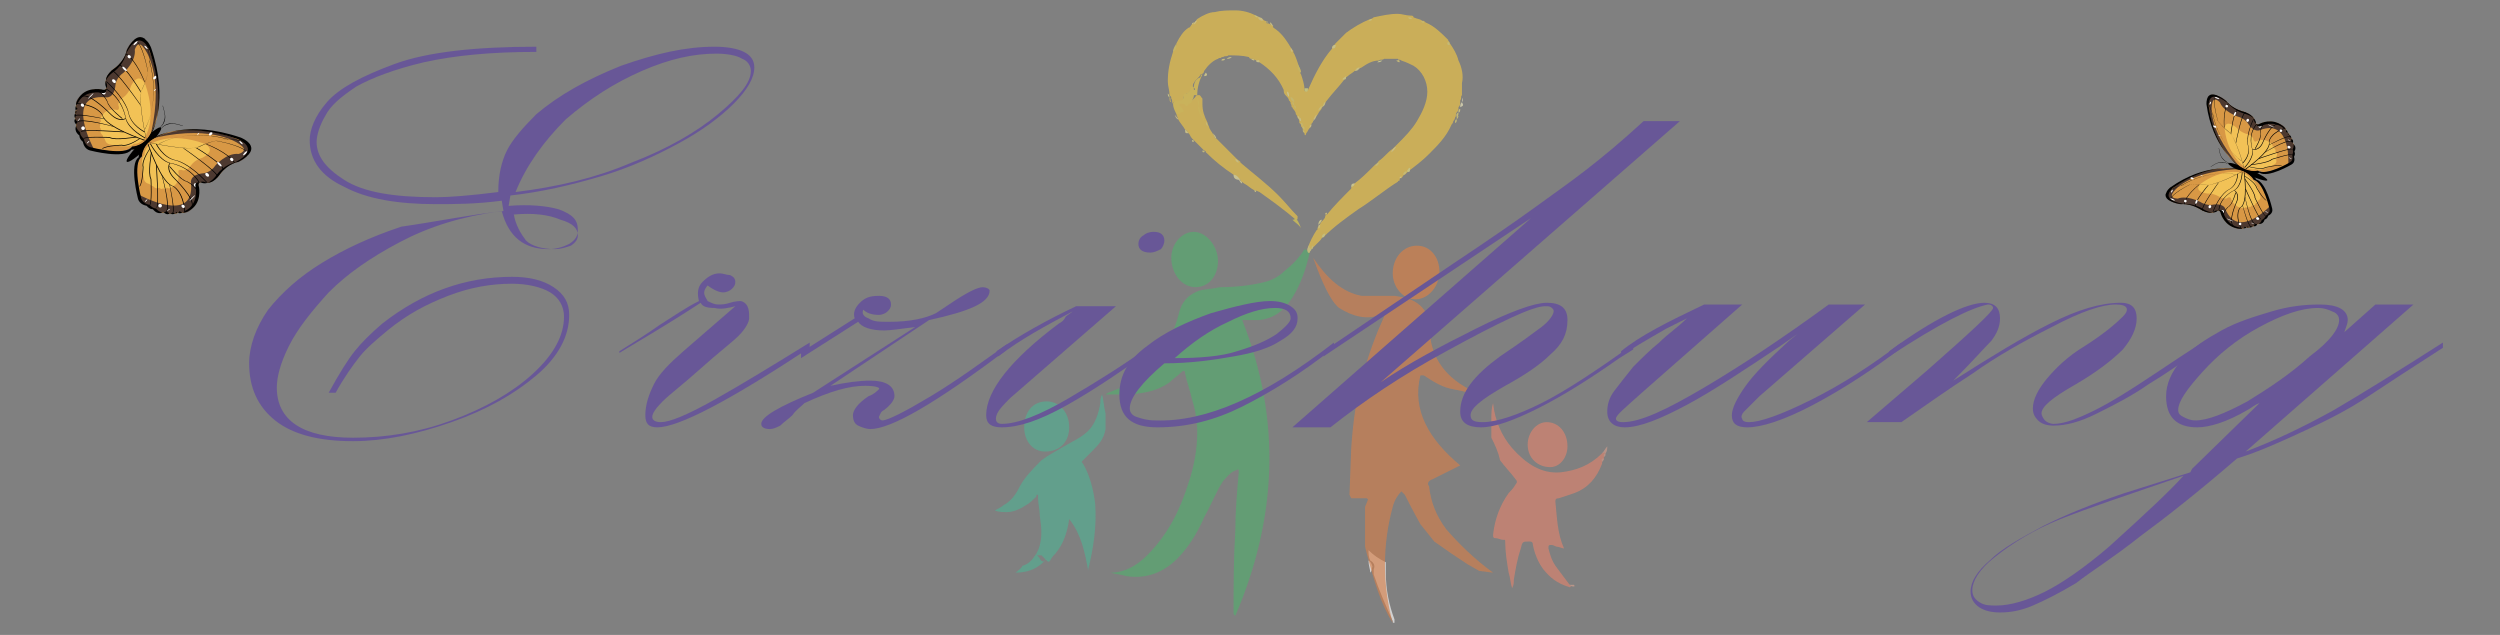 <?xml version="1.0" encoding="utf-8"?>
<!-- Generator: Adobe Illustrator 17.1.0, SVG Export Plug-In . SVG Version: 6.00 Build 0)  -->
<!DOCTYPE svg PUBLIC "-//W3C//DTD SVG 1.1//EN" "http://www.w3.org/Graphics/SVG/1.1/DTD/svg11.dtd">
<svg version="1.1" id="Layer_1" xmlns="http://www.w3.org/2000/svg" xmlns:xlink="http://www.w3.org/1999/xlink" x="0px" y="0px"
	 viewBox="0 0 144.5 36.7" enable-background="new 0 0 144.5 36.7" xml:space="preserve">
<rect x="0" y="0" width="144.5" height="36.7" fill="#808080" stroke="none"/>
<symbol  id="Butterfly_2" viewBox="-39.8 -36.2 79.6 72.1">
	<g>
		<polygon fill="none" points="-39.7,-35.8 39.7,-35.8 39.7,35.8 -39.7,35.8 		"/>
		<g>
			<path d="M0-24.4C1.1-24.4,2-17.9,2-9.8C2-1.7,1.1,4.9,0,4.9c-1.1,0-1.9-6.6-1.9-14.7C-1.9-17.9-1.1-24.4,0-24.4z"/>
			<g>
				<path fill="#D89845" stroke="#000000" stroke-width="0" d="M-1.7-0.9c0,0-3.3,18.6-29.5,35.3c0,0-11.8,6.8-7.3-11.2
					c0,0,3.1-5.6,1.8-13.2c0,0-0.9-8,2.7-10.1c0,0,3.4-2.4,0-4.6c0,0-6.7-5.8-4.3-14.3c0,0,0.5-3.9,2.7-4.3c0,0,0.1-2.7,1.8-3.4
					c0,0,0.6-2.3,2.7-2.1c0,0,0.9-4,4.6-3.4c0,0,0.9-1.5,3.4-1.2c0,0,2.7-2.7,5.5-0.6c0,0,15.2,11,14,18C-3.5-15.9,1.4-10.3-1.7-0.9
					z"/>
				<path fill="#4D3930" d="M-1.7-1.4c0,0-5.3,24.4-34.2,36.7c0,0-6.1-1.9-2.9-11.9c0,0,3-4.1,2.2-12.3c0,0-1.7-9.7,3.7-12.1
					c0,0,2.3-1.7-2.8-6.2c0,0-7.4-11.9,0.2-16c0,0,0.6-4.8,4.4-5.5c0,0,2-4.9,4.9-3.3c0,0,1.7-2.5,3.1-1.1c0,0,2.5-4.1,7.1,0.1
					c0,0-29.7,10.7-13.7,27.1c0,0,3.7,2.7-0.9,9.6c0,0-2.3,3.2-1.4,8.7c0,0,0.5,10.1-4.1,14.6c0,0-2.7,5.9,2.7,4.6
					C-33.4,31.7-17.7,29.7-1.7-1.4z"/>
				<path fill="#F2C256" d="M-2.6-4.7c0,0-2.4,12.1-17.6,21.2c0,0-7.3,4-4.6-6.8c0,0,1.8-3.3,1.3-7.9c0,0-0.9-4.9,1.6-6
					c0,0,2-1.5,0-2.7c0,0-4-3.5-2.6-8.6c0,0,0-2.4,1.6-2.6c0,0-0.4-1.6,1.1-2c0,0,0-1.5,1.6-1.3c0,0,0.2-2.4,2.7-2
					c0,0,0.5-0.9,2-0.7c0,0,1.6-1.6,3.3-0.4c0,0,9.1,6.6,8.4,10.8C-3.6-13.6-0.8-10.4-2.6-4.7z"/>
				<g>
					<path d="M-0.9-6.6c0,0-17.1,13.1-18.9,19.8c0,0-4.6,18.6-16.8,22.2l-0.2,0.4c12.2-3.7,16.8-22.2,16.8-22.2
						C-18.2,6.9-1.2-6.2-1.2-6.2L-0.9-6.6z"/>
					<path d="M-19,11.2c0,0-15.1,4.7-17,2.3l-0.2,0.4c1.8,2.4,16.5-2.1,16.5-2.1L-19,11.2z"/>
					<path d="M-21.4,17.2c0,0-10.5,5.8-16.3,4l-0.2,0.4c5.8,1.8,16.3-4,16.3-4L-21.4,17.2z"/>
					<path d="M-23.8,23c0,0-11.9,10.4-15.8,7.9v0.3c4,2.4,15.6-7.9,15.6-7.9L-23.8,23z"/>
					<path d="M-4.9-3c0,0-3.4,18-22.2,31.4l-0.2,0.4C-8.5,15.4-5.1-2.6-5.1-2.6L-4.9-3z"/>
					<path d="M-14.5,5.5c0,0-22.1,4.9-22.1,2.2l-0.2,0.4c0,2.7,21.3-2.1,21.3-2.1L-14.5,5.5z"/>
					<path d="M-4-4.2c0,0-7-3-12.2,1.2c0,0-4.9,4.6-18.6,4L-35,1.4c13.7,0.6,18.6-4,18.6-4c5.2-4.3,12.2-1.2,12.2-1.2L-4-4.2z"/>
					<path d="M-1.8-6.6c0,0-8.5-3.4-13.4,0c0,0-7.6,7.3-17.1,4.3l-0.2,0.4c9.4,3,17.1-4.3,17.1-4.3c4.9-3.4,13.4,0,13.4,0L-1.8-6.6z
						"/>
					<path d="M-15.3-6.6c0,0-0.6-4.6-7-4.6c0,0-14.3,0.3-15.8-4.6l-0.2,0.4c1.5,4.9,15.8,4.6,15.8,4.6c6.4,0,7,4.6,7,4.6L-15.3-6.6z
						"/>
					<path d="M-1.2-7.8c0,0-18.3-11.3-23.2-7.3c0,0-5.2,2.4-13.1-6.1l-0.2,0.4c7.9,8.5,13.1,6.1,13.1,6.1c4.9-4,23.2,7.3,23.2,7.3
						L-1.2-7.8z"/>
					<path d="M-22.6-15.8c0,0-11-8.8-11-11l-0.2,0.4c0,2.1,11,10.7,11,10.7L-22.6-15.8z"/>
					<path d="M-16.7-15.1c0,0-14.4-10.1-14.1-13.8l-0.2,0.4c-0.3,3.7,14.1,13.5,14.1,13.5L-16.7-15.1z"/>
					<path d="M-11.3-13.2c0,0-14.9-15.9-14.9-18.1l-0.2,0.4c0,2.1,14.9,18.1,14.9,18.1L-11.3-13.2z"/>
					<path d="M-5.2-10c0,0-6.1-10.7-9.1-11.6c0,0-9.8-11-8.5-11.9l-0.2,0.4c-1.2,0.9,8.5,11.9,8.5,11.9c3,0.9,9.1,11.6,9.1,11.6
						L-5.2-10z"/>
					<path d="M-3.4-9c0,0-1.2-8.8-4-10.7c0,0-5.2-6.7-5.5-9.8l-0.2,0.4c0.3,3,5.5,9.8,5.5,9.8c2.7,1.8,4,10.7,4,10.7L-3.4-9z"/>
					<path d="M-15.9-8c0,0-9.1-1.4-11.6,0.8c0,0-5.5,2.4-8.2-0.3l-0.2,0.4c2.7,2.7,8.2,0.3,8.2,0.3C-25.2-9-17-7.7-17-7.7L-15.9-8z"
						/>
				</g>
				<g>
					<path fill="#FFFFFF" d="M-38.1,28.4c0.2,0,0.4,0.8,0.4,1.7c0,1-0.2,1.7-0.4,1.7c-0.2,0-0.4-0.8-0.4-1.7
						C-38.5,29.2-38.3,28.4-38.1,28.4z"/>
					<path fill="#FFFFFF" d="M-35.6,20.7c0.5,0,0.9,0.4,0.9,0.9c0,0.5-0.4,0.9-0.9,0.9c-0.5,0-0.9-0.4-0.9-0.9
						C-36.5,21.1-36.1,20.7-35.6,20.7z"/>
					<path fill="#FFFFFF" d="M-33,13.8c0.8,0,1.5,0.3,1.5,0.6c0,0.4-0.7,0.6-1.5,0.6c-0.8,0-1.5-0.3-1.5-0.6
						C-34.6,14.1-33.9,13.8-33,13.8z"/>
					<path fill="#FFFFFF" d="M-32.4,3.7c0.6,0,1.1,0.4,1.1,0.9c0,0.5-0.5,0.9-1.1,0.9s-1.1-0.4-1.1-0.9C-33.5,4.1-33,3.7-32.4,3.7z"
						/>
					<path fill="#FFFFFF" d="M-32.1-5.8c0.6,0,1.1,0.5,1.1,1.1c0,0.6-0.5,1.1-1.1,1.1c-0.6,0-1.1-0.5-1.1-1.1
						C-33.2-5.4-32.7-5.8-32.1-5.8z"/>
					<path fill="#FFFFFF" d="M-35.3-14.1c0.1,0,0.2,1.1,0.2,2.4c0,1.3-0.1,2.4-0.2,2.4c-0.1,0-0.2-1.1-0.2-2.4
						C-35.5-13.1-35.4-14.1-35.3-14.1z"/>
					<path fill="#FFFFFF" d="M-35-20.1c0.5,0,0.9,0.4,0.9,0.9c0,0.5-0.4,0.9-0.9,0.9c-0.5,0-0.9-0.4-0.9-0.9
						C-35.9-19.7-35.5-20.1-35-20.1z"/>
					<path fill="#FFFFFF" d="M-31.1-28.3c0,0-0.3,1.4-0.3,2c0,0.6,0.2,0.1,0.3,0.1c0,0,0.1-0.5,0.1-1C-31-27.8-31.1-28.3-31.1-28.3z
						"/>
					<path fill="#FFFFFF" d="M-20.2-33.7c0.1,0,0.2,0.5,0.2,1.1c0,0.6-0.1,1.1-0.2,1.1c-0.1,0-0.2-0.5-0.2-1.1
						C-20.4-33.2-20.3-33.7-20.2-33.7z"/>
					<path fill="#FFFFFF" d="M-33,32.4c0.6,0,1.1,0.2,1.1,0.4c0,0.2-0.5,0.4-1.1,0.4c-0.6,0-1.1-0.2-1.1-0.4
						C-34.1,32.6-33.6,32.4-33,32.4z"/>
					<path fill="#FFFFFF" d="M-19.4,22.4c0.4,0,0.6,0.6,0.6,1.3c0,0.7-0.3,1.3-0.6,1.3c-0.4,0-0.6-0.6-0.6-1.3
						C-20.1,23-19.8,22.4-19.4,22.4z"/>
					<path fill="#FFFFFF" d="M-15.1,17.4c0.1,0,0.2,0.4,0.2,0.9c0,0.5-0.1,0.9-0.2,0.9c-0.1,0-0.2-0.4-0.2-0.9
						C-15.3,17.8-15.2,17.4-15.1,17.4z"/>
					<path fill="#FFFFFF" d="M-26.8-29.9c0.5,0,0.9,0.5,0.9,1.1c0,0.6-0.4,1.1-0.9,1.1c-0.5,0-0.9-0.5-0.9-1.1
						C-27.7-29.4-27.3-29.9-26.8-29.9z"/>
				</g>
				<path d="M-1-2.3c0,0-4,19.7-29.3,35c0,0-12.1,7.1-7.5-10.9c0,0,3-5.5,2.1-13.1c0,0-1.5-8.2,2.7-10.1c0,0,3.4-2.4,0-4.6
					c0,0-6.7-5.8-4.3-14.3c0,0,0-4,2.7-4.3c0,0-0.6-2.7,1.8-3.4c0,0,0-2.4,2.7-2.1c0,0,0.3-4,4.6-3.4c0,0,0.9-1.5,3.4-1.2
					c0,0,2.7-2.7,5.5-0.6c0,0,15.2,11,14,18C-2.5-17.2,2.1-11.7-1-2.3l-0.9,1.6c3-9.4-1.5-14.9-1.5-14.9c1.2-7-14-18-14-18
					c-2.7-2.1-5.5,0.6-5.5,0.6c-2.4-0.3-3.4,1.2-3.4,1.2c-4.3-0.6-4.6,3.4-4.6,3.4c-2.7-0.3-2.7,2.1-2.7,2.1
					c-2.4,0.6-1.8,3.4-1.8,3.4c-2.7,0.3-3.1,4.2-3.1,4.2c-2.4,8.5,4.6,14.4,4.6,14.4c3.4,2.1,0,4.6,0,4.6
					c-4.3,1.8-2.7,10.1-2.7,10.1c0.9,7.6-2.1,13.1-2.1,13.1c-4.6,18,7.6,11.3,7.6,11.3C-5.8,19.4-1.9-0.7-1.9-0.7L-1-2.3z"/>
			</g>
			<g>
				<path fill="#D89845" stroke="#000000" stroke-width="0" d="M1.7-1c0,0,3.3,18.6,29.5,35.3c0,0,11.8,6.8,7.3-11.2
					c0,0-3.1-5.6-1.8-13.2c0,0,0.9-8-2.7-10.1c0,0-3.4-2.4,0-4.6c0,0,6.7-5.8,4.3-14.3c0,0-0.5-3.9-2.7-4.3c0,0-0.1-2.7-1.8-3.4
					c0,0-0.6-2.3-2.7-2.1c0,0-0.9-4-4.6-3.4c0,0-0.9-1.5-3.4-1.2c0,0-2.7-2.7-5.5-0.6c0,0-15.2,11-14,18C3.5-16-1.4-10.5,1.7-1z"/>
				<path fill="#4D3930" d="M1.7-1.6c0,0,5.3,24.4,34.2,36.7c0,0,6.1-1.9,2.9-11.9c0,0-3-4.1-2.2-12.3c0,0,1.7-9.7-3.7-12.1
					c0,0-2.3-1.7,2.8-6.2c0,0,7.4-11.9-0.2-16c0,0-0.6-4.8-4.4-5.5c0,0-2-4.9-4.9-3.3c0,0-1.7-2.5-3.1-1.1c0,0-2.5-4.1-7.1,0.1
					c0,0,29.7,10.7,13.7,27.1c0,0-3.7,2.7,0.9,9.6c0,0,2.3,3.2,1.4,8.7c0,0-0.5,10.1,4.1,14.6c0,0,2.7,5.9-2.7,4.6
					C33.4,31.5,17.7,29.5,1.7-1.6z"/>
				<path fill="#F2C256" d="M2.6-4.9c0,0,2.4,12.1,17.6,21.2c0,0,7.3,4,4.6-6.8c0,0-1.8-3.3-1.3-7.9c0,0,0.9-4.9-1.6-6
					c0,0-2-1.5,0-2.7c0,0,4-3.5,2.6-8.6c0,0,0-2.4-1.6-2.6c0,0,0.4-1.6-1.1-2c0,0,0-1.5-1.6-1.3c0,0-0.2-2.4-2.7-2
					c0,0-0.5-0.9-2-0.7c0,0-1.6-1.6-3.3-0.4c0,0-9.1,6.6-8.4,10.8C3.6-13.8,0.8-10.5,2.6-4.9z"/>
				<g>
					<path d="M0.9-6.8C0.9-6.8,18,6.3,19.8,13c0,0,4.6,18.6,16.8,22.2l0.2,0.4C24.6,32,20.1,13.4,20.1,13.4
						C18.2,6.7,1.2-6.4,1.2-6.4L0.9-6.8z"/>
					<path d="M19,11c0,0,15.1,4.7,17,2.3l0.2,0.4c-1.8,2.4-16.5-2.1-16.5-2.1L19,11z"/>
					<path d="M21.4,17c0,0,10.5,5.8,16.3,4l0.2,0.4c-5.8,1.8-16.3-4-16.3-4L21.4,17z"/>
					<path d="M23.8,22.8c0,0,11.9,10.4,15.8,7.9V31c-4,2.4-15.6-7.9-15.6-7.9L23.8,22.8z"/>
					<path d="M4.9-3.1c0,0,3.4,18,22.2,31.4l0.2,0.4C8.5,15.2,5.1-2.7,5.1-2.7L4.9-3.1z"/>
					<path d="M14.5,5.4c0,0,22.1,4.9,22.1,2.2l0.2,0.4c0,2.7-21.3-2.1-21.3-2.1L14.5,5.4z"/>
					<path d="M4-4.4c0,0,7-3,12.2,1.2c0,0,4.9,4.6,18.6,4L35,1.2c-13.7,0.6-18.6-4-18.6-4C11.2-7,4.2-4,4.2-4L4-4.4z"/>
					<path d="M1.8-6.8c0,0,8.5-3.4,13.4,0c0,0,7.6,7.3,17.1,4.3l0.2,0.4c-9.4,3-17.1-4.3-17.1-4.3c-4.9-3.4-13.4,0-13.4,0L1.8-6.8z"
						/>
					<path d="M15.3-6.8c0,0,0.6-4.6,7-4.6c0,0,14.3,0.3,15.8-4.6l0.2,0.4C36.8-10.7,22.5-11,22.5-11c-6.4,0-7,4.6-7,4.6L15.3-6.8z"
						/>
					<path d="M1.2-8c0,0,18.3-11.3,23.2-7.3c0,0,5.2,2.4,13.1-6.1l0.2,0.4c-7.9,8.5-13.1,6.1-13.1,6.1c-4.9-4-23.2,7.3-23.2,7.3
						L1.2-8z"/>
					<path d="M22.6-15.9c0,0,11-8.8,11-11l0.2,0.4c0,2.1-11,10.7-11,10.7L22.6-15.9z"/>
					<path d="M16.7-15.2c0,0,14.4-10.1,14.1-13.8l0.2,0.4c0.3,3.7-14.1,13.5-14.1,13.5L16.7-15.2z"/>
					<path d="M11.3-13.4c0,0,14.9-15.9,14.9-18.1l0.2,0.4c0,2.1-14.9,18.1-14.9,18.1L11.3-13.4z"/>
					<path d="M5.2-10.1c0,0,6.1-10.7,9.1-11.6c0,0,9.8-11,8.5-11.9l0.2,0.4c1.2,0.9-8.5,11.9-8.5,11.9c-3,0.9-9.1,11.6-9.1,11.6
						L5.2-10.1z"/>
					<path d="M3.4-9.2c0,0,1.2-8.8,4-10.7c0,0,5.2-6.7,5.5-9.8l0.2,0.4c-0.3,3-5.5,9.8-5.5,9.8c-2.7,1.8-4,10.7-4,10.7L3.4-9.2z"/>
					<path d="M15.9-8.2c0,0,9.1-1.4,11.6,0.8c0,0,5.5,2.4,8.2-0.3l0.2,0.4C33.2-4.6,27.7-7,27.7-7C25.2-9.1,17-7.9,17-7.9L15.9-8.2z
						"/>
				</g>
				<g>
					<path fill="#FFFFFF" d="M38.1,28.2c-0.2,0-0.4,0.8-0.4,1.7c0,1,0.2,1.7,0.4,1.7c0.2,0,0.4-0.8,0.4-1.7
						C38.5,29,38.3,28.2,38.1,28.2z"/>
					<path fill="#FFFFFF" d="M35.6,20.6c-0.5,0-0.9,0.4-0.9,0.9c0,0.5,0.4,0.9,0.9,0.9c0.5,0,0.9-0.4,0.9-0.9
						C36.5,20.9,36.1,20.6,35.6,20.6z"/>
					<path fill="#FFFFFF" d="M33,13.6c-0.8,0-1.5,0.3-1.5,0.6c0,0.4,0.7,0.6,1.5,0.6c0.8,0,1.5-0.3,1.5-0.6
						C34.6,13.9,33.9,13.6,33,13.6z"/>
					<path fill="#FFFFFF" d="M32.4,3.5c-0.6,0-1.1,0.4-1.1,0.9c0,0.5,0.5,0.9,1.1,0.9c0.6,0,1.1-0.4,1.1-0.9
						C33.5,3.9,33,3.5,32.4,3.5z"/>
					<path fill="#FFFFFF" d="M32.1-6c-0.6,0-1.1,0.5-1.1,1.1c0,0.6,0.5,1.1,1.1,1.1c0.6,0,1.1-0.5,1.1-1.1C33.2-5.5,32.7-6,32.1-6z"
						/>
					<path fill="#FFFFFF" d="M35.3-14.3c-0.1,0-0.2,1.1-0.2,2.4c0,1.3,0.1,2.4,0.2,2.4c0.1,0,0.2-1.1,0.2-2.4
						C35.5-13.3,35.4-14.3,35.3-14.3z"/>
					<path fill="#FFFFFF" d="M35-20.3c-0.5,0-0.9,0.4-0.9,0.9c0,0.5,0.4,0.9,0.9,0.9c0.5,0,0.9-0.4,0.9-0.9
						C35.9-19.9,35.5-20.3,35-20.3z"/>
					<path fill="#FFFFFF" d="M31.1-28.5c0,0,0.3,1.4,0.3,2c0,0.6-0.2,0.1-0.3,0.1c0,0-0.1-0.5-0.1-1C31-28,31.1-28.5,31.1-28.5z"/>
					<path fill="#FFFFFF" d="M20.2-33.9c-0.1,0-0.2,0.5-0.2,1.1c0,0.6,0.1,1.1,0.2,1.1c0.1,0,0.2-0.5,0.2-1.1
						C20.4-33.4,20.3-33.9,20.2-33.9z"/>
					<path fill="#FFFFFF" d="M33,32.3c-0.6,0-1.1,0.2-1.1,0.4s0.5,0.4,1.1,0.4c0.6,0,1.1-0.2,1.1-0.4S33.6,32.3,33,32.3z"/>
					<path fill="#FFFFFF" d="M19.4,22.2c-0.4,0-0.6,0.6-0.6,1.3c0,0.7,0.3,1.3,0.6,1.3c0.4,0,0.6-0.6,0.6-1.3
						C20.1,22.8,19.8,22.2,19.4,22.2z"/>
					<path fill="#FFFFFF" d="M15.1,17.2c-0.1,0-0.2,0.4-0.2,0.9c0,0.5,0.1,0.9,0.2,0.9c0.1,0,0.2-0.4,0.2-0.9
						C15.3,17.6,15.2,17.2,15.1,17.2z"/>
					<path fill="#FFFFFF" d="M26.8-30.1c-0.5,0-0.9,0.5-0.9,1.1c0,0.6,0.4,1.1,0.9,1.1c0.5,0,0.9-0.5,0.9-1.1
						C27.7-29.6,27.3-30.1,26.8-30.1z"/>
				</g>
				<path d="M1-2.4c0,0,4,19.7,29.3,35c0,0,12.1,7.1,7.5-10.9c0,0-3-5.5-2.1-13.1c0,0,1.5-8.2-2.7-10.1c0,0-3.4-2.4,0-4.6
					c0,0,6.7-5.8,4.3-14.3c0,0,0-4-2.7-4.3c0,0,0.6-2.7-1.8-3.4c0,0,0-2.4-2.7-2.1c0,0-0.3-4-4.6-3.4c0,0-0.9-1.5-3.4-1.2
					c0,0-2.7-2.7-5.5-0.6c0,0-15.2,11-14,18C2.5-17.4-2.1-11.9,1-2.4l0.9,1.6c-3-9.4,1.5-14.9,1.5-14.9c-1.2-7,14-18,14-18
					c2.7-2.1,5.5,0.6,5.5,0.6c2.4-0.3,3.4,1.2,3.4,1.2c4.3-0.6,4.6,3.4,4.6,3.4c2.7-0.3,2.7,2.1,2.7,2.1c2.4,0.6,1.8,3.4,1.8,3.4
					c2.7,0.3,3.1,4.2,3.1,4.2c2.4,8.5-4.6,14.4-4.6,14.4c-3.4,2.1,0,4.6,0,4.6c4.3,1.8,2.7,10.1,2.7,10.1
					c-0.9,7.6,2.1,13.1,2.1,13.1c4.6,18-7.6,11.3-7.6,11.3C5.8,19.3,1.9-0.9,1.9-0.9L1-2.4z"/>
			</g>
			<path d="M0.4,4.3c0.1,1.3,0,2.6,0.5,3.8c0.2,0.7,0.6,1.4,0.9,2.1c1.2,2.2,3.4,3.3,5.2,4.7c0,0,0,0.1,0,0.1c0,0-0.1,0.1-0.1,0
				c-2-1.4-4.1-2.6-5.4-4.8C0.5,8.4,0.1,6.4,0.4,4.3C0.4,4.3,0.4,4.2,0.4,4.3C0.4,4.2,0.4,4.3,0.4,4.3L0.4,4.3z"/>
			<path d="M-0.4,4.3c-0.1,1.3,0,2.6-0.5,3.8c-0.2,0.7-0.6,1.4-0.9,2.1C-3,12.4-5.1,13.5-7,14.9c0,0,0,0.1,0,0.1c0,0,0.1,0.1,0.1,0
				c2-1.4,4.1-2.6,5.4-4.8C-0.4,8.4-0.1,6.4-0.4,4.3C-0.3,4.2-0.3,4.2-0.4,4.3C-0.3,4.2-0.4,4.2-0.4,4.3L-0.4,4.3z"/>
		</g>
	</g>
</symbol>
<use xlink:href="#Butterfly_2"  width="79.6" height="72.1" x="-39.8" y="-36.2" transform="matrix(8.333625e-002 8.333625e-002 6.746927e-002 -6.746927e-002 8.977 7.7)" overflow="visible"/>
<use xlink:href="#Butterfly_2"  width="79.6" height="72.1" x="-39.8" y="-36.2" transform="matrix(3.349468e-002 -7.708391e-002 -7.708391e-002 -3.349468e-002 129.169 9.601)" overflow="visible"/>
<g opacity="0.64">
	<path fill="#53AD6E" d="M75.7,14.6c-0.2,0.9-0.5,1.8-1,2.6c-0.5,0.8-1.1,1.2-1.9,1.3c-0.3,0-0.6,0-1,0c2.3,5.8,2,11.5-0.4,17.1
		c-0.1-0.1-0.1-0.1-0.1-0.2c0-1.6,0-3.1,0.1-4.7c0-1.1,0.1-2.3,0.2-3.4c0-0.2,0-0.2-0.2-0.1c-0.3,0.1-0.5,0.4-0.7,0.6
		c-0.4,0.6-0.7,1.4-1.1,2.1c-0.3,0.7-0.7,1.4-1.2,2c-0.9,1.1-2,1.6-3.3,1.4c-0.3-0.1-0.6-0.1-0.9-0.2c0.8,0,1.5-0.4,2.1-1
		c1.2-1.2,1.9-2.6,2.4-4.2c0.3-0.9,0.5-1.9,0.5-2.9c0-0.6-0.1-1.3-0.3-1.9c-0.1-0.5-0.3-1-0.4-1.5c0-0.2-0.1-0.2-0.2-0.1
		c-0.2,0.2-0.5,0.4-0.7,0.6c-0.7,0.5-1.4,0.6-2.2,0.7c-0.5,0-1,0-1.5,0c0.1-0.1,0.2-0.1,0.4-0.2c0.5-0.2,1.1-0.4,1.6-0.7
		c0.7-0.4,1.2-0.9,1.5-1.7c0.3-0.7,0.6-1.5,0.8-2.3c0.2-0.6,0.6-0.9,1.1-1.1c0.4-0.1,0.8-0.1,1.2-0.2c0.9,0,1.8-0.1,2.6-0.3
		c0.4-0.1,0.8-0.3,1.1-0.6c0.5-0.4,0.9-0.8,1.2-1.3C75.6,14.5,75.7,14.5,75.7,14.6z"/>
	<path fill="#F4C944" d="M78.3,10.6c0.4-0.3,0.7-0.6,1.1-1c0,0,0.1-0.1,0.1-0.1c0.1,0,0.1-0.1,0.2-0.2c0.3-0.2,0.5-0.5,0.8-0.7
		c0.1-0.1,0.2-0.2,0.3-0.3c0.4-0.4,0.8-0.8,1.1-1.3c0.3-0.5,0.6-1.1,0.6-1.7c0-0.6-0.3-1.2-0.8-1.5c-0.2-0.1-0.4-0.2-0.7-0.3
		c-0.1-0.1-0.2,0-0.2-0.1c-0.3,0-0.6,0-0.8,0c-0.1,0.1-0.2,0-0.3,0.1c-0.4,0-0.7,0.2-1,0.4C78.5,4,78.4,4,78.3,4.1
		c-0.1,0.1-0.3,0.2-0.4,0.3c-0.1,0.1-0.2,0.1-0.2,0.2c-0.3,0.4-0.7,0.8-1,1.2c-0.1,0.1-0.1,0.2-0.2,0.3l0,0
		c-0.1,0.1-0.1,0.2-0.2,0.3c-0.1,0.1-0.1,0.2-0.2,0.3C76,6.8,75.9,6.9,75.9,7c0,0.1-0.1,0.1-0.1,0.2c-0.1,0,0,0.1-0.1,0.2
		c-0.1,0.1-0.1,0.2-0.2,0.3c0,0.1-0.1,0.2-0.1,0c-0.1-0.1,0-0.2-0.1-0.2l0,0c0-0.1,0-0.1-0.1-0.2l0,0c0-0.1,0-0.1-0.1-0.2
		c0,0,0-0.1,0-0.1c0,0,0-0.1-0.1-0.2l0,0c0,0,0-0.1-0.1-0.2c0-0.2-0.2-0.3-0.2-0.4c-0.1,0,0-0.1-0.1-0.2l0,0c0-0.1,0-0.1-0.1-0.2
		l0,0c0-0.1-0.1-0.2-0.2-0.3l0,0c-0.1-0.1-0.1-0.2-0.1-0.3c-0.3-0.7-0.8-1.2-1.4-1.6c-0.1-0.1-0.2-0.1-0.2-0.1
		c-0.1-0.1-0.2,0-0.2-0.1l0,0c-0.1,0-0.2,0-0.2-0.1c-0.4-0.1-0.8-0.1-1.2-0.1c-0.1,0.1-0.2,0-0.3,0.1c0,0,0,0-0.1,0
		c0,0.1-0.1,0-0.2,0.1c-0.3,0.1-0.6,0.4-0.8,0.7c0,0.1-0.1,0.2-0.2,0.2c-0.1,0.2-0.3,0.3-0.4,0.5c-0.1,0.1,0,0.2-0.1,0.3
		c0,0.1,0,0.1-0.1,0.2C69,5.3,69,5.2,69,5.2c0-0.1-0.1-0.1-0.1-0.1c-0.1,0,0,0.1-0.1,0.1c0,0.1-0.1,0.2-0.2,0.2
		c-0.1,0.1-0.2,0.1-0.2,0.3c0,0.1-0.1,0.1-0.1,0.2c-0.1,0-0.2,0-0.2,0c-0.1,0-0.3-0.1-0.3,0.1c0,0,0,0,0,0l0,0
		c-0.1-0.1,0-0.2-0.1-0.3c0-0.1,0-0.1-0.1-0.2c0-0.3-0.1-0.5-0.1-0.8c0-0.6,0.1-1.1,0.3-1.7C67.9,2.8,68,2.7,68,2.5
		c0.2-0.4,0.4-0.7,0.7-0.9c0.1,0,0.1-0.1,0.2-0.2c0-0.1,0.1,0,0.1-0.1l0,0c0.1,0,0.1-0.1,0.2-0.2c0.3-0.2,0.7-0.4,1-0.4
		c0.4-0.1,0.8-0.1,1.2-0.1c0.4,0,0.8,0.1,1.2,0.3c0,0.1,0.1,0,0.2,0.1l0,0c0.1,0.1,0.2,0.1,0.3,0.2c0.1,0,0.1,0.1,0.1,0.1
		c0,0.1,0.1,0,0.2,0.1l0,0c0.1,0,0.2,0.1,0.2,0.2c0.5,0.3,0.8,0.8,1.1,1.3c0.1,0,0,0.1,0.1,0.2c0.1,0.2,0.2,0.5,0.3,0.8
		c0.1,0.1,0,0.3,0.1,0.4c0.1,0.3,0.2,0.6,0.2,0.9c0,0.1,0.1,0.1,0.2,0C76,4.3,76.4,3.5,77,2.8c0,0,0,0,0-0.1c0.1,0,0.1-0.1,0.2-0.2
		c0.2-0.2,0.4-0.4,0.6-0.6c0.4-0.3,0.9-0.6,1.4-0.8c0,0,0.1,0,0.2-0.1c0.5-0.1,0.9-0.2,1.4-0.2c0.2,0,0.5,0.1,0.7,0.1
		c0.1,0,0.2,0,0.2,0.1c0.2,0.1,0.4,0.1,0.5,0.2c0.1,0,0.1,0,0.2,0.1c0.5,0.2,0.9,0.6,1.3,1c0,0.1,0.1,0.1,0.1,0.2
		c0.2,0.3,0.4,0.6,0.5,1c0.2,0.4,0.3,0.9,0.2,1.3c0,0.2,0,0.5,0,0.7c-0.1,0.1,0,0.2-0.1,0.3c0,0,0,0.1,0,0.1c0,0.1,0,0.2-0.1,0.3
		c0,0,0,0.1,0,0.1c0,0,0,0.1-0.1,0.2l0,0c-0.1,0.1,0,0.2-0.1,0.3l0,0c0,0,0,0.1-0.1,0.2l0,0c0,0,0,0.1-0.1,0.2
		c-0.3,0.7-0.8,1.2-1.3,1.7c-0.4,0.4-0.8,0.7-1.2,1c-0.1,0.1-0.1,0.1-0.2,0.2l0,0c-0.1,0-0.1,0.1-0.2,0.2c-0.1,0-0.1,0-0.1,0.1
		c0,0.1-0.1,0-0.1,0.1c-0.8,0.5-1.5,1.1-2.3,1.6c-0.7,0.5-1.4,1-2,1.6c-0.1,0-0.1,0.1-0.2,0.2c-0.2,0.2-0.3,0.3-0.5,0.5
		c-0.1,0-0.1,0.1-0.1,0.2l0,0c-0.1,0-0.1,0-0.1-0.1c0-0.1,0-0.2,0-0.2c0.1-0.3,0.3-0.7,0.5-1c0.1,0,0-0.1,0.1-0.2l0,0
		c0.1-0.1,0.1-0.2,0.2-0.3c0.1-0.1,0.2-0.2,0.2-0.3c0,0,0-0.1,0.1-0.1c0.4-0.5,0.9-1,1.4-1.5C78.1,10.7,78.2,10.7,78.3,10.6z"/>
	<path fill="#DF846D" d="M92.8,26.2c0-0.1-0.1-0.1-0.2,0c-0.7,0.7-1.5,1-2.4,1.1c-1.1,0.1-2-0.5-2.8-1.4c-0.6-0.7-1-1.6-1.1-2.6
		c-0.1,0.3-0.1,0.6-0.1,1c0,0.3,0,0.7,0,1c0.2,0.4,0.4,0.8,0.5,1.3c0.3,0.4,0.6,0.7,0.9,1.1c0.1,0.1,0.1,0.2,0,0.3
		c-0.1,0.2-0.3,0.4-0.4,0.5c-0.5,0.7-0.8,1.5-0.9,2.4c0,0.1,0,0.2,0.1,0.2c0.2,0,0.3,0.1,0.5,0.1c0.1,0,0.1,0,0.1,0.1
		c0,0.6,0.1,1.2,0.2,1.8c0.1,0.3,0.1,0.6,0.2,0.9c0.1-0.2,0.1-0.3,0.1-0.5c0.1-0.6,0.2-1.2,0.4-1.8c0.1-0.4,0.1-0.4,0.5-0.4
		c0.1,0,0.2,0,0.2,0.2c0.1,0.5,0.3,1,0.6,1.4c0.4,0.5,0.8,0.8,1.4,1c0.1,0,0.1,0.1,0.2,0c-0.3-0.4-0.6-0.8-0.9-1.2
		c-0.2-0.3-0.3-0.6-0.4-1c0-0.2,0-0.2,0.2-0.2c0.1,0,0.2,0.1,0.3,0.1c0.1,0,0.3,0.1,0.4,0.1c-0.4-0.9-0.4-1.8-0.5-2.7
		c0-0.1,0-0.2,0.2-0.2c0.3-0.1,0.6-0.2,0.9-0.3c0.8-0.3,1.3-0.9,1.6-1.7c0-0.1,0-0.2,0.1-0.2l0,0C92.7,26.4,92.7,26.3,92.8,26.2
		C92.8,26.3,92.8,26.2,92.8,26.2z"/>
	<path fill="#51B093" d="M59.9,32c0.4-0.7,0.3-1.5,0.2-2.2c0-0.3-0.1-0.7-0.1-1c0-0.1,0-0.1,0-0.2c-0.1,0-0.1,0-0.1,0.1
		c-0.2,0.2-0.4,0.4-0.6,0.5c-0.3,0.2-0.7,0.4-1.1,0.4c-0.2,0-0.5,0-0.7-0.1c0.2-0.1,0.4-0.2,0.5-0.3c0.4-0.2,0.7-0.6,0.9-1
		c0.3-0.6,0.8-1.1,1.3-1.6c0.4-0.3,0.8-0.5,1.3-0.8c0.5-0.3,1-0.5,1.4-0.9c0.4-0.4,0.6-1,0.7-1.6c0-0.2,0-0.3,0.1-0.5
		c0.1,0.4,0.1,0.7,0.2,1.1c0,0.3,0,0.6,0,0.9c-0.1,0.6-0.4,0.9-0.8,1.3c-0.2,0.2-0.4,0.4-0.5,0.5c-0.1,0.1-0.1,0.1,0,0.2
		c0.4,0.7,0.6,1.5,0.7,2.3c0.1,1.3-0.1,2.6-0.4,3.8c0,0,0,0,0,0.1c-0.2-1.1-0.4-2.1-1.1-3c-0.1,0.7-0.3,1.4-0.8,2
		c-0.1,0.1-0.2,0.2-0.3,0.4c-0.1,0.1-0.1,0.1-0.2,0c-0.1-0.1-0.2-0.2-0.3-0.3C59.9,32.1,59.9,32.1,59.9,32z"/>
	<path fill="#FFFFFF" d="M80.1,33.1c0-0.2,0-0.4,0-0.6c-0.4-0.2-0.7-0.4-1-0.7c0,0.2,0,0.4,0.1,0.6c0.2,0.1,0.3,0.3,0.2,0.5
		c0,0.1,0,0.1,0,0.2c0,0,0,0.1,0,0.1c0.3,0.9,0.7,1.8,1.1,2.7c0,0.1,0,0.1,0.1,0.1c0-0.1,0-0.1,0-0.2C80.3,35,80.1,34.1,80.1,33.1z"
		/>
	<path fill="#F4C944" d="M72.5,11c-0.2-0.1-0.4-0.3-0.6-0.4c-0.1-0.1-0.2-0.1-0.2-0.2l0,0c-0.1-0.1-0.3-0.2-0.4-0.3
		c-0.6-0.4-1.1-0.8-1.6-1.3c0-0.1-0.1-0.1-0.1-0.1c-0.2-0.2-0.3-0.3-0.5-0.5c-0.1-0.1-0.1-0.1-0.2-0.2c-0.1-0.1-0.1-0.2-0.2-0.3
		c-0.1-0.1-0.1-0.2-0.2-0.2c-0.1-0.2-0.3-0.4-0.4-0.6c0-0.1-0.1-0.2-0.1-0.3c0.1-0.1,0.1-0.2,0.2-0.2c0-0.1-0.1-0.1-0.1-0.2
		c0-0.1-0.1-0.1,0-0.2c0-0.1,0.1-0.1,0.2-0.1c0,0,0,0,0.1,0c0.1,0.1,0.2,0.1,0.4,0c0.1-0.1,0.2-0.2,0.3-0.3c0-0.1,0.1-0.1,0.2-0.1
		c0.1,0,0.1,0.1,0.2,0.2c0,0.1,0,0.2,0,0.3c0,0.4,0.1,0.7,0.3,1.1l0,0c0,0.1,0.1,0.2,0.1,0.3c0.1,0.2,0.2,0.3,0.3,0.5
		C70.2,7.9,70.2,8,70.3,8c0.4,0.4,0.8,0.8,1.2,1.2c0.1,0.1,0.2,0.1,0.2,0.2c0.7,0.6,1.5,1.2,2.2,1.9c0.4,0.4,0.7,0.8,1.1,1.2
		c0,0.2,0,0.2-0.1,0.2c-0.7-0.6-1.4-1.1-2.1-1.6C72.6,11,72.5,11,72.5,11z"/>
	<path fill="#53AD6E" d="M67.7,14.9c0-0.8,0.6-1.5,1.3-1.5c0.7,0,1.4,0.8,1.4,1.7c0,0.8-0.5,1.5-1.3,1.5
		C68.3,16.6,67.7,15.8,67.7,14.9z"/>
	<path fill="#DD8044" d="M81.8,17.3c-0.7,0-1.3-0.7-1.3-1.5c0-0.9,0.6-1.6,1.4-1.6c0.8,0,1.3,0.7,1.3,1.5
		C83.2,16.5,82.6,17.3,81.8,17.3z"/>
	<path fill="#51B093" d="M60.5,23.2c0.7,0,1.3,0.6,1.3,1.5c0,0.8-0.5,1.4-1.4,1.4c-0.7,0-1.2-0.6-1.2-1.4
		C59.2,23.8,59.7,23.2,60.5,23.2z"/>
	<path fill="#DF846D" d="M89.6,27c-0.7,0-1.3-0.5-1.3-1.3c0-0.7,0.5-1.3,1.1-1.3c0.7,0,1.2,0.6,1.2,1.4C90.6,26.4,90.2,27,89.6,27z"
		/>
	<path fill="#F2CE46" d="M69.6,7c-0.1-0.1-0.1-0.2-0.2-0.3c-0.1-0.2-0.2-0.4-0.1-0.6c0-0.2,0-0.3-0.1-0.5c0-0.1,0-0.1-0.1-0.1
		c-0.1,0-0.1,0-0.1,0.1C68.9,5.8,68.9,6,68.7,6c-0.1,0.3-0.2,0-0.3,0c-0.1,0-0.2,0-0.2,0c-0.1,0.1,0,0.1,0.1,0.2
		c0,0.1,0.1,0.1,0.1,0.2c0,0.1,0,0.2,0,0.1c-0.1-0.1-0.2,0.1-0.3,0.1c0,0-0.1,0-0.1,0c-0.1-0.2-0.2-0.4-0.2-0.6c0,0,0,0,0,0
		c0-0.1,0.1-0.2,0.2-0.2c0.1,0,0.2,0,0.2,0c0.1,0,0.2,0,0.2-0.2c0-0.2,0.1-0.2,0.2-0.2c0.1-0.1,0.2-0.1,0.2-0.3c0-0.1,0-0.1,0.1-0.1
		C68.9,5,69,5,69,5.1c0,0,0,0.1,0,0.1c0.1,0,0.1-0.1,0-0.1c0-0.3,0.1-0.5,0.3-0.6c0.1,0,0.1-0.1,0.1-0.1c0-0.1,0.1-0.1,0.1-0.1
		c0,0,0,0,0,0c0,0,0,0,0,0c-0.4,0.8-0.4,1.6,0,2.4C69.6,6.9,69.6,6.9,69.6,7z"/>
	<path fill="#51B093" d="M59.9,32c0,0.1,0.2,0.2,0.2,0.3c0.2,0.3,0.3,0.1,0.4-0.1c0.1-0.1,0.1-0.2,0.2-0.2c-0.5,0.8-1.2,1.1-2,1.1
		c0.1-0.1,0.3-0.2,0.4-0.4C59.5,32.6,59.7,32.3,59.9,32z"/>
	<path fill="#E5D04B" d="M74.7,12.7c0.1,0,0.2,0,0.1-0.2c0.2,0.2,0.3,0.4,0.4,0.7C75.1,13,74.9,12.9,74.7,12.7z"/>
	<path fill="#FFFFFF" d="M79.1,32.4c0.1,0,0.3,0.4,0.2,0.4c0,0.1,0,0.2-0.1,0.3C79.2,32.9,79.1,32.7,79.1,32.4z"/>
	<path fill="#E3D77A" d="M75.7,14.1c0,0.1-0.1,0.2,0.1,0.3c0,0.1-0.1,0.1-0.1,0.2c0,0-0.1,0-0.1,0C75.5,14.4,75.6,14.3,75.7,14.1z"
		/>
	<path fill="#D39D8C" d="M92.8,26.2c-0.1-0.1-0.1,0-0.2,0c0.1-0.1,0.2-0.3,0.3-0.4C92.9,25.9,92.9,26.1,92.8,26.2z"/>
	<path fill="#EAD054" d="M75.2,4.2C75,4.1,75,3.9,75,3.7C75.1,3.9,75.2,4,75.2,4.2z"/>
	<path fill="#EBD157" d="M68,2.5C68,2.7,68,2.9,67.8,3C67.8,2.8,67.9,2.7,68,2.5z"/>
	<path fill="#F0E69E" d="M71.3,10.1c0.2,0,0.3,0.2,0.4,0.3C71.4,10.4,71.3,10.3,71.3,10.1z"/>
	<path fill="#ECDB7A" d="M76.4,6.2c0.1-0.1,0.1-0.3,0.2-0.3C76.6,6,76.6,6.1,76.4,6.2z"/>
	<path fill="#EBD462" d="M74.6,5.6c0.2,0.1,0.2,0.2,0.2,0.3C74.6,5.8,74.6,5.7,74.6,5.6z"/>
	<path fill="#F1DE8F" d="M80.7,8.5c-0.1,0.1-0.1,0.2-0.3,0.3C80.5,8.6,80.6,8.5,80.7,8.5z"/>
	<path fill="#F1DB7E" d="M75.9,7c0-0.1,0.1-0.3,0.2-0.4C76.1,6.8,76,6.9,75.9,7z"/>
	<path fill="#F4EEBF" d="M84.4,6.2c0-0.1,0-0.2,0.1-0.3C84.6,6.1,84.6,6.1,84.4,6.2z"/>
	<path fill="#ECD787" d="M67.9,6.6C68,6.6,68,6.6,67.9,6.6c0,0.1,0.2,0.2,0.2,0.3C68,6.9,67.9,6.7,67.9,6.6z"/>
	<path fill="#EEDE83" d="M78.3,4.1c0.1-0.1,0.1-0.2,0.3-0.2C78.5,4.1,78.4,4.1,78.3,4.1z"/>
	<path fill="#EDDD83" d="M71.6,9.4c-0.1,0-0.2-0.1-0.2-0.2C71.5,9.2,71.6,9.3,71.6,9.4z"/>
	<path fill="#F0E593" d="M76.4,12.7c0,0.1-0.1,0.2-0.2,0.3C76.2,12.8,76.3,12.7,76.4,12.7z"/>
	<path fill="#EFDB82" d="M73,1.2c-0.1,0-0.2,0-0.3-0.2C72.8,1,73,1,73,1.2z"/>
	<path fill="#E8E47A" d="M75.6,5.1c0,0.1,0,0.2-0.1,0.2c-0.1,0-0.1-0.1-0.1-0.2C75.5,5.1,75.5,5.1,75.6,5.1z"/>
	<path fill="#F0EC98" d="M79.6,3.6c0.1-0.1,0.2-0.1,0.3-0.1C79.8,3.6,79.7,3.6,79.6,3.6z"/>
	<path fill="#ECE288" d="M70.9,3.4c0.1-0.1,0.2-0.1,0.3-0.1C71.1,3.4,71,3.4,70.9,3.4z"/>
	<path fill="#F2CE46" d="M67.6,5.6c0.1,0.1,0,0.2,0.1,0.3C67.6,5.9,67.6,5.8,67.6,5.6C67.6,5.7,67.6,5.7,67.6,5.6z"/>
	<path fill="#EFE490" d="M69.6,4.4C69.6,4.4,69.6,4.4,69.6,4.4c0-0.1,0.1-0.2,0.1-0.2C69.8,4.3,69.8,4.4,69.6,4.4z"/>
	<path fill="#EDDB74" d="M81.1,10.1c0-0.1,0.1-0.2,0.2-0.2C81.3,10,81.2,10.1,81.1,10.1z"/>
	<path fill="#F0E69E" d="M71.6,10.4c0.1,0,0.2,0.1,0.2,0.2C71.7,10.6,71.7,10.5,71.6,10.4z"/>
	<path fill="#EDD771" d="M79.7,9.4c0,0.1-0.1,0.2-0.2,0.2C79.5,9.5,79.6,9.4,79.7,9.4z"/>
	<path fill="#EFE087" d="M68.5,7.5c0.1,0,0.1,0.1,0.2,0.2C68.5,7.7,68.5,7.7,68.5,7.5z"/>
	<path fill="#F0DD84" d="M70.3,8c-0.1,0-0.1-0.1-0.2-0.3C70.2,7.8,70.3,7.9,70.3,8z"/>
	<path fill="#F4EAA1" d="M74.4,5.3c0.1,0,0.1,0.2,0.1,0.3C74.4,5.5,74.4,5.4,74.4,5.3z"/>
	<path fill="#EBE080" d="M76.4,13.7c0-0.1,0.1-0.2,0.2-0.2C76.6,13.6,76.5,13.8,76.4,13.7z"/>
	<path fill="#EEDC7B" d="M69.8,7.3c-0.1-0.1-0.1-0.2-0.1-0.3C69.7,7.1,69.8,7.1,69.8,7.3z"/>
	<path fill="#EFE282" d="M77.6,4.6c0-0.1,0.1-0.1,0.2-0.2C77.8,4.6,77.8,4.6,77.6,4.6z"/>
	<path fill="#EDE08A" d="M68.9,8.1C69,8.1,69,8.1,69,8.2C68.9,8.2,68.9,8.2,68.9,8.1z"/>
	<path fill="#F0E897" d="M78.3,10.6c0,0.1-0.1,0.2-0.2,0.2C78.1,10.7,78.1,10.6,78.3,10.6z"/>
	<path fill="#E3D77A" d="M75.8,14.4c0-0.1,0-0.2,0.1-0.2C75.9,14.3,75.9,14.4,75.8,14.4z"/>
	<path fill="#ECD873" d="M80.7,3.5c0.1,0,0.2-0.1,0.2,0.1C80.9,3.6,80.8,3.6,80.7,3.5z"/>
	<path fill="#EFDE83" d="M73.6,1.5c-0.1,0-0.2-0.1-0.2-0.2C73.5,1.3,73.5,1.4,73.6,1.5z"/>
	<path fill="#EBDB73" d="M83.8,2.6c-0.1,0-0.2,0-0.1-0.2C83.7,2.4,83.8,2.5,83.8,2.6z"/>
	<path fill="#EEE38C" d="M77.2,2.6c0,0.1,0,0.2-0.2,0.2C77,2.6,77.1,2.6,77.2,2.6z"/>
	<path fill="#F0E28A" d="M72.6,3.5c0.1,0,0.2-0.1,0.2,0.1C72.7,3.6,72.6,3.6,72.6,3.5z"/>
	<path fill="#F4EEBF" d="M84.5,5.9c0-0.1,0-0.2,0.1-0.3C84.5,5.7,84.6,5.8,84.5,5.9z"/>
	<path fill="#EBE687" d="M81.3,9.9c0.1-0.1,0.1-0.2,0.2-0.2C81.5,9.9,81.5,10,81.3,9.9z"/>
	<path fill="#ECDB7A" d="M76.2,6.4c0-0.1,0.1-0.2,0.2-0.3C76.4,6.3,76.3,6.3,76.2,6.4z"/>
	<path fill="#EBD66B" d="M75.3,7.5c0.1,0,0.1,0.2,0.1,0.2C75.3,7.6,75.3,7.6,75.3,7.5z"/>
	<path fill="#EFE78A" d="M67.6,5.6C67.6,5.7,67.6,5.7,67.6,5.6c-0.1,0-0.1-0.1-0.1-0.2C67.6,5.5,67.6,5.6,67.6,5.6z"/>
	<path fill="#F1E18C" d="M69.2,1.2c-0.1,0.1-0.1,0.2-0.2,0.2C69.1,1.2,69.1,1.2,69.2,1.2z"/>
	<path fill="#D9A38F" d="M90.7,33.8c0.1,0,0.1,0,0.2,0c0.1,0,0.1,0,0.1,0.1C90.9,33.9,90.8,33.9,90.7,33.8z"/>
	<path fill="#E9DA70" d="M84.2,6.8c0-0.1-0.1-0.2,0.1-0.3C84.3,6.6,84.3,6.7,84.2,6.8z"/>
	<path fill="#E9DB77" d="M69.5,8.7c0,0,0.2,0,0.1,0.1C69.5,8.8,69.5,8.8,69.5,8.7z"/>
	<path fill="#F0E289" d="M72.3,3.4c0.1,0,0.2,0,0.2,0.1C72.5,3.5,72.4,3.5,72.3,3.4z"/>
	<path fill="#D39D8C" d="M92.6,26.7c0-0.1-0.1-0.2,0.1-0.2C92.7,26.5,92.7,26.6,92.6,26.7z"/>
	<path fill="#E8D668" d="M73.3,1.3c-0.1,0-0.1,0-0.2-0.1C73.2,1.3,73.3,1.2,73.3,1.3z"/>
	<path fill="#F2D983" d="M74.7,3c-0.1,0-0.1-0.1-0.1-0.2C74.7,2.8,74.7,2.9,74.7,3z"/>
	<path fill="#EDE486" d="M79.3,1.1c0,0.1-0.1,0.1-0.2,0.1C79.2,1.1,79.3,1.1,79.3,1.1z"/>
	<path fill="#F1DC74" d="M81.6,1.1c-0.1,0-0.2,0-0.2-0.1C81.5,1,81.6,1,81.6,1.1z"/>
	<path fill="#EBE083" d="M72.7,1c-0.1,0-0.1,0-0.2-0.1C72.6,0.9,72.7,0.9,72.7,1z"/>
	<path fill="#F3E6A4" d="M80.9,10.3c0-0.1,0.1-0.1,0.1-0.1C81,10.3,80.9,10.3,80.9,10.3z"/>
	<path fill="#EBD66B" d="M75.3,7.3c0.1,0,0.1,0.1,0.1,0.2C75.2,7.4,75.3,7.3,75.3,7.3z"/>
	<path fill="#F2DD81" d="M75.7,7.4c0-0.1,0-0.2,0.1-0.2C75.8,7.3,75.8,7.3,75.7,7.4z"/>
	<path fill="#E9DA70" d="M84.1,7.1c0-0.1,0-0.2,0.1-0.2C84.2,7,84.2,7.1,84.1,7.1z"/>
	<path fill="#EEE08B" d="M75,6.7c0.1,0,0.1,0.1,0.1,0.2C75,6.8,75,6.7,75,6.7z"/>
	<path fill="#F1E283" d="M84.3,6.5c0-0.1,0-0.2,0.1-0.2C84.4,6.4,84.4,6.5,84.3,6.5z"/>
	<path fill="#EBD462" d="M74.8,6.1c0.1,0,0.1,0.1,0.1,0.2C74.8,6.2,74.8,6.1,74.8,6.1z"/>
	<path fill="#F0E585" d="M72.5,11c0.1,0,0.1,0,0.1,0.1C72.6,11.1,72.5,11.1,72.5,11z"/>
	<path fill="#EEDD82" d="M76.3,13c0,0.1,0,0.2-0.1,0.2C76.2,13,76.2,13,76.3,13z"/>
	<path fill="#F1E18C" d="M69,1.3c0,0.1-0.1,0.1-0.1,0.1C68.9,1.3,69,1.3,69,1.3z"/>
	<path fill="#EDDF80" d="M70.6,3.5c0-0.1,0.1-0.1,0.2-0.1C70.8,3.5,70.7,3.5,70.6,3.5z"/>
	<path fill="#EEE08B" d="M75.1,6.8c0.1,0,0.1,0.1,0.1,0.2C75.1,7,75.1,6.9,75.1,6.8z"/>
	<path fill="#E9DA70" d="M84.2,6.9c0-0.1,0-0.2,0.1-0.2C84.3,6.8,84.2,6.9,84.2,6.9z"/>
	<path fill="#EBD66B" d="M75.2,7.1c0.1,0,0.1,0.1,0.1,0.2C75.2,7.2,75.2,7.2,75.2,7.1z"/>
	<path fill="#EDE481" d="M82.3,1.3c-0.1,0-0.1,0-0.2-0.1C82.2,1.3,82.3,1.2,82.3,1.3z"/>
	<path fill="#EBD462" d="M74.7,5.9c0.1,0,0.1,0.1,0.1,0.2C74.7,6,74.7,6,74.7,5.9z"/>
	<path fill="#D39D8C" d="M92.7,26.4c0-0.1,0-0.2,0.1-0.2C92.8,26.3,92.8,26.4,92.7,26.4z"/>
	<path fill="#F0DA77" d="M76.7,12.3c0,0.1,0,0.1-0.1,0.1C76.6,12.3,76.6,12.3,76.7,12.3z"/>
	<path display="none" fill="#F4C944" d="M68.7,5.8c-0.1,0-0.1,0-0.1-0.1c0-0.1,0-0.2,0.1-0.2c0.1,0,0.2,0.1,0.2,0.2
		C68.9,5.8,68.8,5.8,68.7,5.8z"/>
</g>
<path opacity="0.64" fill="#D57F4A" d="M78.9,29.3l0,0.4l0,0.5l0,0.6l0,0.8l0.1,0.4c0.4,1.5,0.8,2.9,1.5,4c-0.6-2.2-0.6-4.5,0-6.7
	c0.1-0.4,0.3-0.7,0.5-0.9l0.1,0.1l0.1,0.1c0.5,1,0.9,1.7,0.9,1.7l0.8,1l1,0.7l0.9,0.6l0.7,0.4l0.8,0.1c-1.1-0.8-2-1.7-2.7-2.5
	c-0.6-0.8-0.9-1.6-1-2.5c-0.1-0.1-0.1-0.3,0.2-0.4l1.6-0.8c-1.8-1.5-2.8-3.2-2.3-5.2l0.2,0c0.6,0.4,1.1,0.7,1.7,0.8
	c0.6,0.1,1.2,0.3,1.8,0.4c-1.8-0.7-2.8-1.7-3.1-3.2c0.1-1.4-0.4-2.2-1.5-2.5l-0.6-0.1h-0.8l-1.1,0l0,0c-1.1-0.2-2-1-2.8-2.2
	c0.5,1.4,1,2.5,1.5,2.9c0.8,0.5,1.6,0.7,2.4,0.4l0.2,0l0,0.1c-0.5,1.1-0.9,2.2-1.2,3.3c-0.4,1.3-0.6,2.8-0.7,4.3l-0.1,2.7l0.1,0.2
	l0.9,0l0.2,0.2l0-0.1l-0.1-0.1l0,0"/>
<g>
	<path fill="#685797" d="M29.1,12.2L29,11.6c-1.5,0.2-2.8,0.2-3.8,0.2c-2.2,0-4-0.3-5.3-1c-1.3-0.6-2-1.5-2-2.7c0-0.6,0.3-1.4,1-2.2
		c0.7-0.8,2-1.5,3.9-2.2c1.9-0.7,4.7-1,8.2-1v0.3c-2.6,0-4.7,0.2-6.5,0.6c-1.7,0.4-3,0.9-3.9,1.4c-0.9,0.6-1.5,1.1-1.8,1.7
		c-0.3,0.5-0.5,1.1-0.5,1.5c0,0.8,0.5,1.5,1.6,2.2c1.1,0.7,2.8,1,5.3,1c0.8,0,2-0.1,3.6-0.3c0-1,0.2-1.8,0.5-2.4
		c0.3-0.6,0.9-1.3,1.7-2.1c1.3-1.1,2.9-2,4.9-2.8c2-0.7,3.7-1.1,5.4-1.1c0.7,0,1.3,0.1,1.7,0.3c0.4,0.2,0.6,0.5,0.6,0.9
		c0,0.6-0.4,1.3-1.2,2.1c-0.8,0.8-1.9,1.6-3.2,2.3s-2.8,1.4-4.5,1.9s-3.4,0.9-5.2,1.1l-0.1,0.6c1.2-0.1,2.2,0,2.9,0.2
		c0.8,0.3,1.1,0.6,1.1,1.2c0,0.4-0.2,0.6-0.5,0.8c-0.4,0.2-0.8,0.3-1.2,0.3c-1.4,0-2.3-0.7-2.7-2.2c-2.3,0.3-4.2,0.9-5.9,1.8
		c-1.7,0.9-3,1.8-4.1,2.9c-1,1.1-1.8,2.1-2.3,3.1c-0.5,1-0.7,1.8-0.7,2.4c0,1.9,1.5,2.9,4.4,2.9c1.9,0,3.8-0.3,5.7-1
		c1.9-0.7,3.5-1.6,4.7-2.7c1.2-1.1,1.8-2.2,1.8-3.3c0-0.6-0.3-1.1-0.8-1.4c-0.5-0.3-1.3-0.5-2.2-0.5c-1.2,0-2.4,0.2-3.7,0.7
		c-1.3,0.5-2.4,1.1-3.5,2c-0.6,0.5-1.2,1-1.6,1.5c-0.4,0.5-0.9,1.2-1.4,2.1h-0.4c0.6-1.1,1.1-1.9,1.5-2.4c0.4-0.5,0.9-1,1.6-1.6
		c2.3-1.8,4.8-2.7,7.5-2.7c1,0,1.8,0.2,2.4,0.6c0.6,0.4,0.9,0.9,0.9,1.6c0,1.2-0.6,2.4-1.9,3.5s-2.9,2-4.9,2.7
		c-2,0.7-3.9,1.1-5.7,1.1c-2,0-3.5-0.4-4.5-1.2c-1-0.8-1.5-1.9-1.5-3.3c0-1,0.4-2.1,1.1-3.1c0.8-1,1.8-1.9,3.1-2.7
		c1.3-0.8,2.8-1.5,4.6-2.1C25.3,12.8,27.2,12.4,29.1,12.2z M29.7,12.4c0.1,0.6,0.4,1.1,0.7,1.5c0.3,0.3,0.9,0.5,1.7,0.5
		c0.3,0,0.6-0.1,0.9-0.2c0.3-0.2,0.4-0.4,0.4-0.6c0-0.4-0.3-0.7-1-0.9C31.7,12.4,30.8,12.3,29.7,12.4z M29.8,11.1
		c2.4-0.3,4.6-0.8,6.7-1.7c2.1-0.8,3.8-1.8,5-2.8s1.9-1.8,1.9-2.5c0-0.3-0.2-0.6-0.5-0.7c-0.3-0.2-0.9-0.3-1.5-0.3
		c-1.3,0-2.7,0.3-4.3,1c-1.6,0.7-3,1.6-4.4,2.8C31.4,8.2,30.4,9.6,29.8,11.1z"/>
	<path fill="#685797" d="M35.8,20.3c0.8-0.5,1.6-1,2.3-1.5c0.8-0.5,1.5-1,2.3-1.4c-0.1-0.4-0.1-0.8,0.2-1.1c0.3-0.3,0.6-0.5,1-0.5
		c0.2,0,0.4,0.1,0.6,0.1c0.2,0.1,0.3,0.2,0.3,0.4c0,0.2-0.1,0.3-0.2,0.4c-0.1,0.1-0.3,0.2-0.5,0.2s-0.5-0.1-0.9-0.4
		c-0.1,0.1-0.2,0.3-0.2,0.4c0,0.2,0.1,0.3,0.2,0.5c0.2,0.1,0.4,0.2,0.6,0.2c0.2,0,0.4,0,0.7-0.1c0.3-0.1,0.6-0.1,0.6-0.1
		c0.1,0,0.3,0.1,0.4,0.3c0.1,0.2,0.1,0.4,0.1,0.7c0,0.2-0.2,0.6-0.6,1s-1.2,1-2.2,1.9c-1,0.9-1.8,1.5-2.2,1.9
		c-0.4,0.4-0.6,0.7-0.6,0.9s0.2,0.3,0.5,0.3c0.5,0,1.5-0.4,3.1-1.3s3.4-2,5.5-3.3v0.3c-4.7,3.1-7.6,4.6-8.8,4.6
		c-0.5,0-0.7-0.2-0.7-0.7c0-0.6,0.2-1.2,0.5-1.8c0.3-0.6,0.9-1.2,1.7-1.9l3-2.6c-0.4,0.1-0.8,0.2-1.2,0.1c-0.5,0-0.7-0.1-0.8-0.3
		c-2.3,1.5-3.9,2.4-4.7,2.9V20.3z"/>
	<path fill="#685797" d="M46.4,20.3l3-1.9c-0.1-0.3,0-0.6,0.3-0.9c0.3-0.3,0.6-0.4,1.1-0.4c0.5,0,0.7,0.2,0.7,0.5
		c0,0.2-0.1,0.3-0.2,0.4c-0.1,0.1-0.3,0.2-0.5,0.2c-0.4,0-0.7-0.1-0.9-0.3c-0.1,0.2,0,0.4,0.3,0.5c0.3,0.2,0.6,0.2,1.2,0.2
		c1.2,0,2.1-0.2,2.7-0.5l0.9-0.6c0.9-0.6,1.5-0.9,1.8-0.9c0.2,0,0.4,0.1,0.4,0.2c0,0.7-1.2,1.2-3.5,1.7L48,22.3
		c0.9-0.2,1.7-0.3,2.3-0.3c0.9,0,1.4,0.3,1.4,0.9c0,0.2-0.2,0.5-0.6,0.8c-0.2,0.1-0.2,0.2-0.3,0.4c0,0.1,0.1,0.2,0.2,0.2
		c0.3,0,1.3-0.5,2.8-1.4c1.5-0.9,3-2,4.4-3v0.3c-4.1,3.1-6.7,4.6-7.9,4.6c-0.2,0-0.5-0.1-0.7-0.2c-0.2-0.1-0.3-0.3-0.3-0.6
		c0-0.3,0.3-0.7,0.9-1.1c0.3-0.1,0.5-0.3,0.6-0.4c0.1-0.1-0.2-0.2-0.8-0.2c-0.9,0-2,0.3-3.5,1c-0.2,0.2-0.5,0.4-0.7,0.7
		c-0.2,0.2-0.5,0.4-0.7,0.6c-0.2,0.1-0.4,0.2-0.6,0.2c-0.3,0-0.5-0.1-0.5-0.3c0-0.4,1-1,3-1.8l5.9-3.8c-0.8,0.1-1.4,0.2-1.8,0.2
		c-0.8,0-1.3-0.2-1.5-0.5l-3.3,2.1V20.3z"/>
	<path fill="#685797" d="M57.7,20.6l-0.1-0.3c1.3-0.9,2.9-1.8,4.6-2.6h2.3l-6.1,5.3c-0.4,0.4-0.7,0.7-0.8,1c-0.1,0.3,0,0.5,0.3,0.5
		c0.9,0,2.2-0.5,3.9-1.5c1.7-1,3.3-2,4.8-3.1v0.3c-1.7,1.2-3.3,2.3-4.9,3.2s-2.8,1.3-3.8,1.3c-0.6,0-0.9-0.2-0.9-0.7
		c0-1.4,1.4-3.2,4.2-5.3c0.2-0.1,0.3-0.2,0.4-0.4c0.1-0.1,0.3-0.2,0.4-0.3C60.5,18.8,59,19.6,57.7,20.6z M66.7,13.4
		c0.4,0,0.6,0.2,0.6,0.5c0,0.2-0.1,0.4-0.2,0.5c-0.2,0.1-0.4,0.2-0.6,0.2c-0.5,0-0.7-0.2-0.7-0.5c0-0.2,0.1-0.4,0.3-0.5
		C66.2,13.5,66.4,13.4,66.7,13.4z"/>
	<path fill="#685797" d="M77.1,19.8v0.3c-1.9,1.5-3.7,2.6-5.3,3.4c-1.6,0.8-3.2,1.2-4.9,1.2c-1.5,0-2.2-0.6-2.2-1.9
		c0-1.1,0.5-2,1.6-2.8c1-0.8,2.3-1.4,3.7-1.9c1.4-0.4,2.6-0.7,3.4-0.7c0.5,0,0.9,0.1,1.2,0.3c0.3,0.2,0.4,0.4,0.4,0.7
		c0,0.5-0.3,0.9-1,1.3c-0.6,0.4-1.5,0.7-2.7,0.9c-1.1,0.2-2.5,0.4-4,0.4c-1.3,1.1-2,2-2,2.6c0,0.2,0.1,0.4,0.4,0.5
		c0.3,0.1,0.6,0.2,1.1,0.2C69.7,24.4,73.1,22.9,77.1,19.8z M67.9,20.7c1.4,0,2.7-0.1,3.6-0.4c1-0.3,1.7-0.6,2.3-1
		c0.5-0.4,0.8-0.7,0.8-0.9c0-0.4-0.3-0.6-0.9-0.6c-0.8,0-1.7,0.3-2.7,0.8C69.9,19.1,68.9,19.8,67.9,20.7z"/>
	<path fill="#685797" d="M95,7h2.1L79.8,22.1c1.6-1.1,3.5-2.1,5.5-3.1c2-1,3.4-1.5,4.1-1.5c0.8,0,1.2,0.3,1.2,1c0,0.8-0.3,1.4-1,2
		c-0.6,0.6-1.5,1.2-2.6,1.8c-1.4,0.8-2,1.3-2,1.7c0,0.3,0.2,0.4,0.7,0.4c0.8,0,2-0.4,3.4-1.1s3.2-1.9,5.3-3.4v0.3l-0.8,0.5
		c-1.7,1.2-3.3,2.2-4.7,2.9c-1.4,0.7-2.5,1.1-3.3,1.1c-0.8,0-1.2-0.3-1.2-0.9c0-1.1,0.8-2.1,2.3-3.2c1.2-0.8,2-1.4,2.4-1.7
		c0.4-0.3,0.7-0.7,0.7-0.9c0-0.1,0-0.1-0.1-0.2c-0.1-0.1-0.2-0.1-0.4-0.1c-0.7,0-2.6,0.9-5.7,2.6c-2.6,1.4-4.8,2.9-6.7,4.4h-2.2
		l13.8-12.1l-12,8v-0.3l7.4-5c2.1-1.4,3.7-2.5,4.8-3.3c1.1-0.8,2.1-1.5,3-2.2C92.6,9.1,93.7,8.2,95,7z"/>
	<path fill="#685797" d="M93.7,20.6v-0.3c1.1-0.9,2.7-1.7,4.8-2.7h2.2l-5.8,5.1c-1,0.9-1.5,1.3-1.5,1.5c0,0.1,0.1,0.2,0.4,0.2
		c1,0,2.5-0.7,4.7-2c2.2-1.3,4.6-2.9,7.2-4.8h2.1l-6.1,5.3c-0.1,0.1-0.2,0.2-0.4,0.4c-0.2,0.2-0.4,0.4-0.5,0.5s-0.2,0.3-0.1,0.4
		c0,0.1,0.1,0.2,0.4,0.2c0.6,0,1.8-0.4,3.6-1.3c1.8-0.9,3.5-2,5.2-3.3v0.3c-1.7,1.3-3.4,2.4-5.1,3.3s-3,1.3-3.8,1.3
		c-0.6,0-0.9-0.2-0.9-0.7c0-0.4,0.3-1,0.8-1.7c0.5-0.7,1.3-1.5,2.5-2.6l0.5-0.4l-1,0.7c-2.1,1.4-3.9,2.6-5.4,3.4
		c-1.5,0.8-2.7,1.3-3.6,1.3c-0.6,0-1-0.3-1-0.9c0-0.4,0.1-0.8,0.4-1.2s0.7-0.9,1.1-1.4c0.5-0.5,1-1,1.5-1.4c0.5-0.5,1.1-0.9,1.6-1.4
		L96.3,19C95.1,19.7,94.2,20.2,93.7,20.6z"/>
	<path fill="#685797" d="M109.2,20.6v-0.3c2.6-1.9,4.5-2.8,5.5-2.8c0.6,0,0.9,0.3,0.9,0.9c0,0.5-0.2,0.9-0.5,1.3
		c-0.4,0.4-1.1,1.2-2.2,2.3c2.2-1.4,4-2.5,5.6-3.3c1.6-0.8,2.9-1.2,4.1-1.2c0.6,0,0.9,0.3,0.9,0.9c0,0.6-0.3,1.2-0.8,1.8
		c-0.6,0.6-1.5,1.3-2.7,2c-1.4,0.8-2,1.3-2,1.7c0,0.1,0.1,0.3,0.2,0.4s0.3,0.2,0.5,0.2c0.6,0,1.4-0.3,2.4-0.8c1-0.5,2.1-1.2,3.3-2
		s2.1-1.4,2.9-1.9v0.3c-1.1,0.8-2.1,1.5-3.1,2.1c-1,0.7-2,1.2-3,1.7c-1,0.5-1.8,0.7-2.5,0.7c-0.4,0-0.7-0.1-0.9-0.3
		c-0.2-0.2-0.3-0.4-0.3-0.7c0-0.5,0.3-1.1,0.8-1.7s1.2-1.3,2.2-1.9c1.1-0.7,1.8-1.3,2.2-1.7c0.4-0.4,0.3-0.7-0.4-0.7
		c-0.8,0-2,0.4-3.7,1.3c-1.6,0.8-3.2,1.7-4.6,2.7c-1.4,0.9-2.8,1.9-4.1,2.8h-2l3.5-3c2.5-2.2,3.8-3.4,3.8-3.6c0-0.1-0.1-0.2-0.3-0.2
		C113.9,17.8,112.1,18.7,109.2,20.6z"/>
	<path fill="#685797" d="M126.7,27.1l3.9-3.8c-0.3,0.1-0.5,0.3-0.7,0.4c-1.2,0.7-2.2,1-2.9,1c-1.2,0-1.8-0.6-1.8-1.8
		c0-0.7,0.3-1.4,0.9-2.1c0.6-0.7,1.4-1.2,2.3-1.7s1.9-0.8,2.9-1.1c1-0.3,1.9-0.4,2.8-0.4c1,0,1.6,0.3,1.6,0.9c0,0.2-0.1,0.4-0.2,0.7
		l1.8-1.6h2.2l-9.7,8.5c1.6-0.6,3.3-1.4,5.1-2.4c1.7-1,3.8-2.3,6.3-3.9v0.3c-1.7,1.1-3.1,2-4.3,2.8s-2.4,1.4-3.7,2
		c-1.3,0.6-2.6,1.2-3.9,1.6c-2.2,1.9-4.1,3.4-5.6,4.5c-1.5,1.2-2.8,2-3.7,2.7c-1,0.6-1.8,1-2.5,1.3s-1.3,0.4-1.9,0.4
		c-0.5,0-0.9-0.1-1.2-0.3s-0.5-0.5-0.5-0.9c0-0.6,0.4-1.2,1.1-1.8c0.7-0.7,1.8-1.3,3.1-2c1.4-0.7,2.9-1.3,4.7-1.9l3.8-1.2
		L126.7,27.1z M126.2,27.5c-3.2,1.1-5.6,1.9-7.1,2.5c-1.5,0.6-2.8,1.4-3.8,2.2c-0.9,0.7-1.3,1.4-1.3,1.9c0,0.3,0.1,0.5,0.4,0.7
		c0.3,0.2,0.6,0.2,1,0.2c0.8,0,1.8-0.3,2.8-0.8c1-0.5,2.3-1.4,3.7-2.6C124,29.7,125.5,28.3,126.2,27.5z M135.2,18.5
		c0-0.2-0.1-0.4-0.4-0.5c-0.2-0.1-0.5-0.2-0.8-0.2c-1,0-2.1,0.4-3.4,1.1s-2.4,1.6-3.3,2.6c-0.9,1-1.4,1.7-1.4,2.2
		c0,0.2,0.1,0.3,0.3,0.4c0.2,0.1,0.4,0.2,0.7,0.2c0.7,0,1.7-0.4,3-1.1c1.3-0.8,2.5-1.6,3.6-2.6C134.7,19.7,135.2,19,135.2,18.5z"/>
</g>
</svg>
